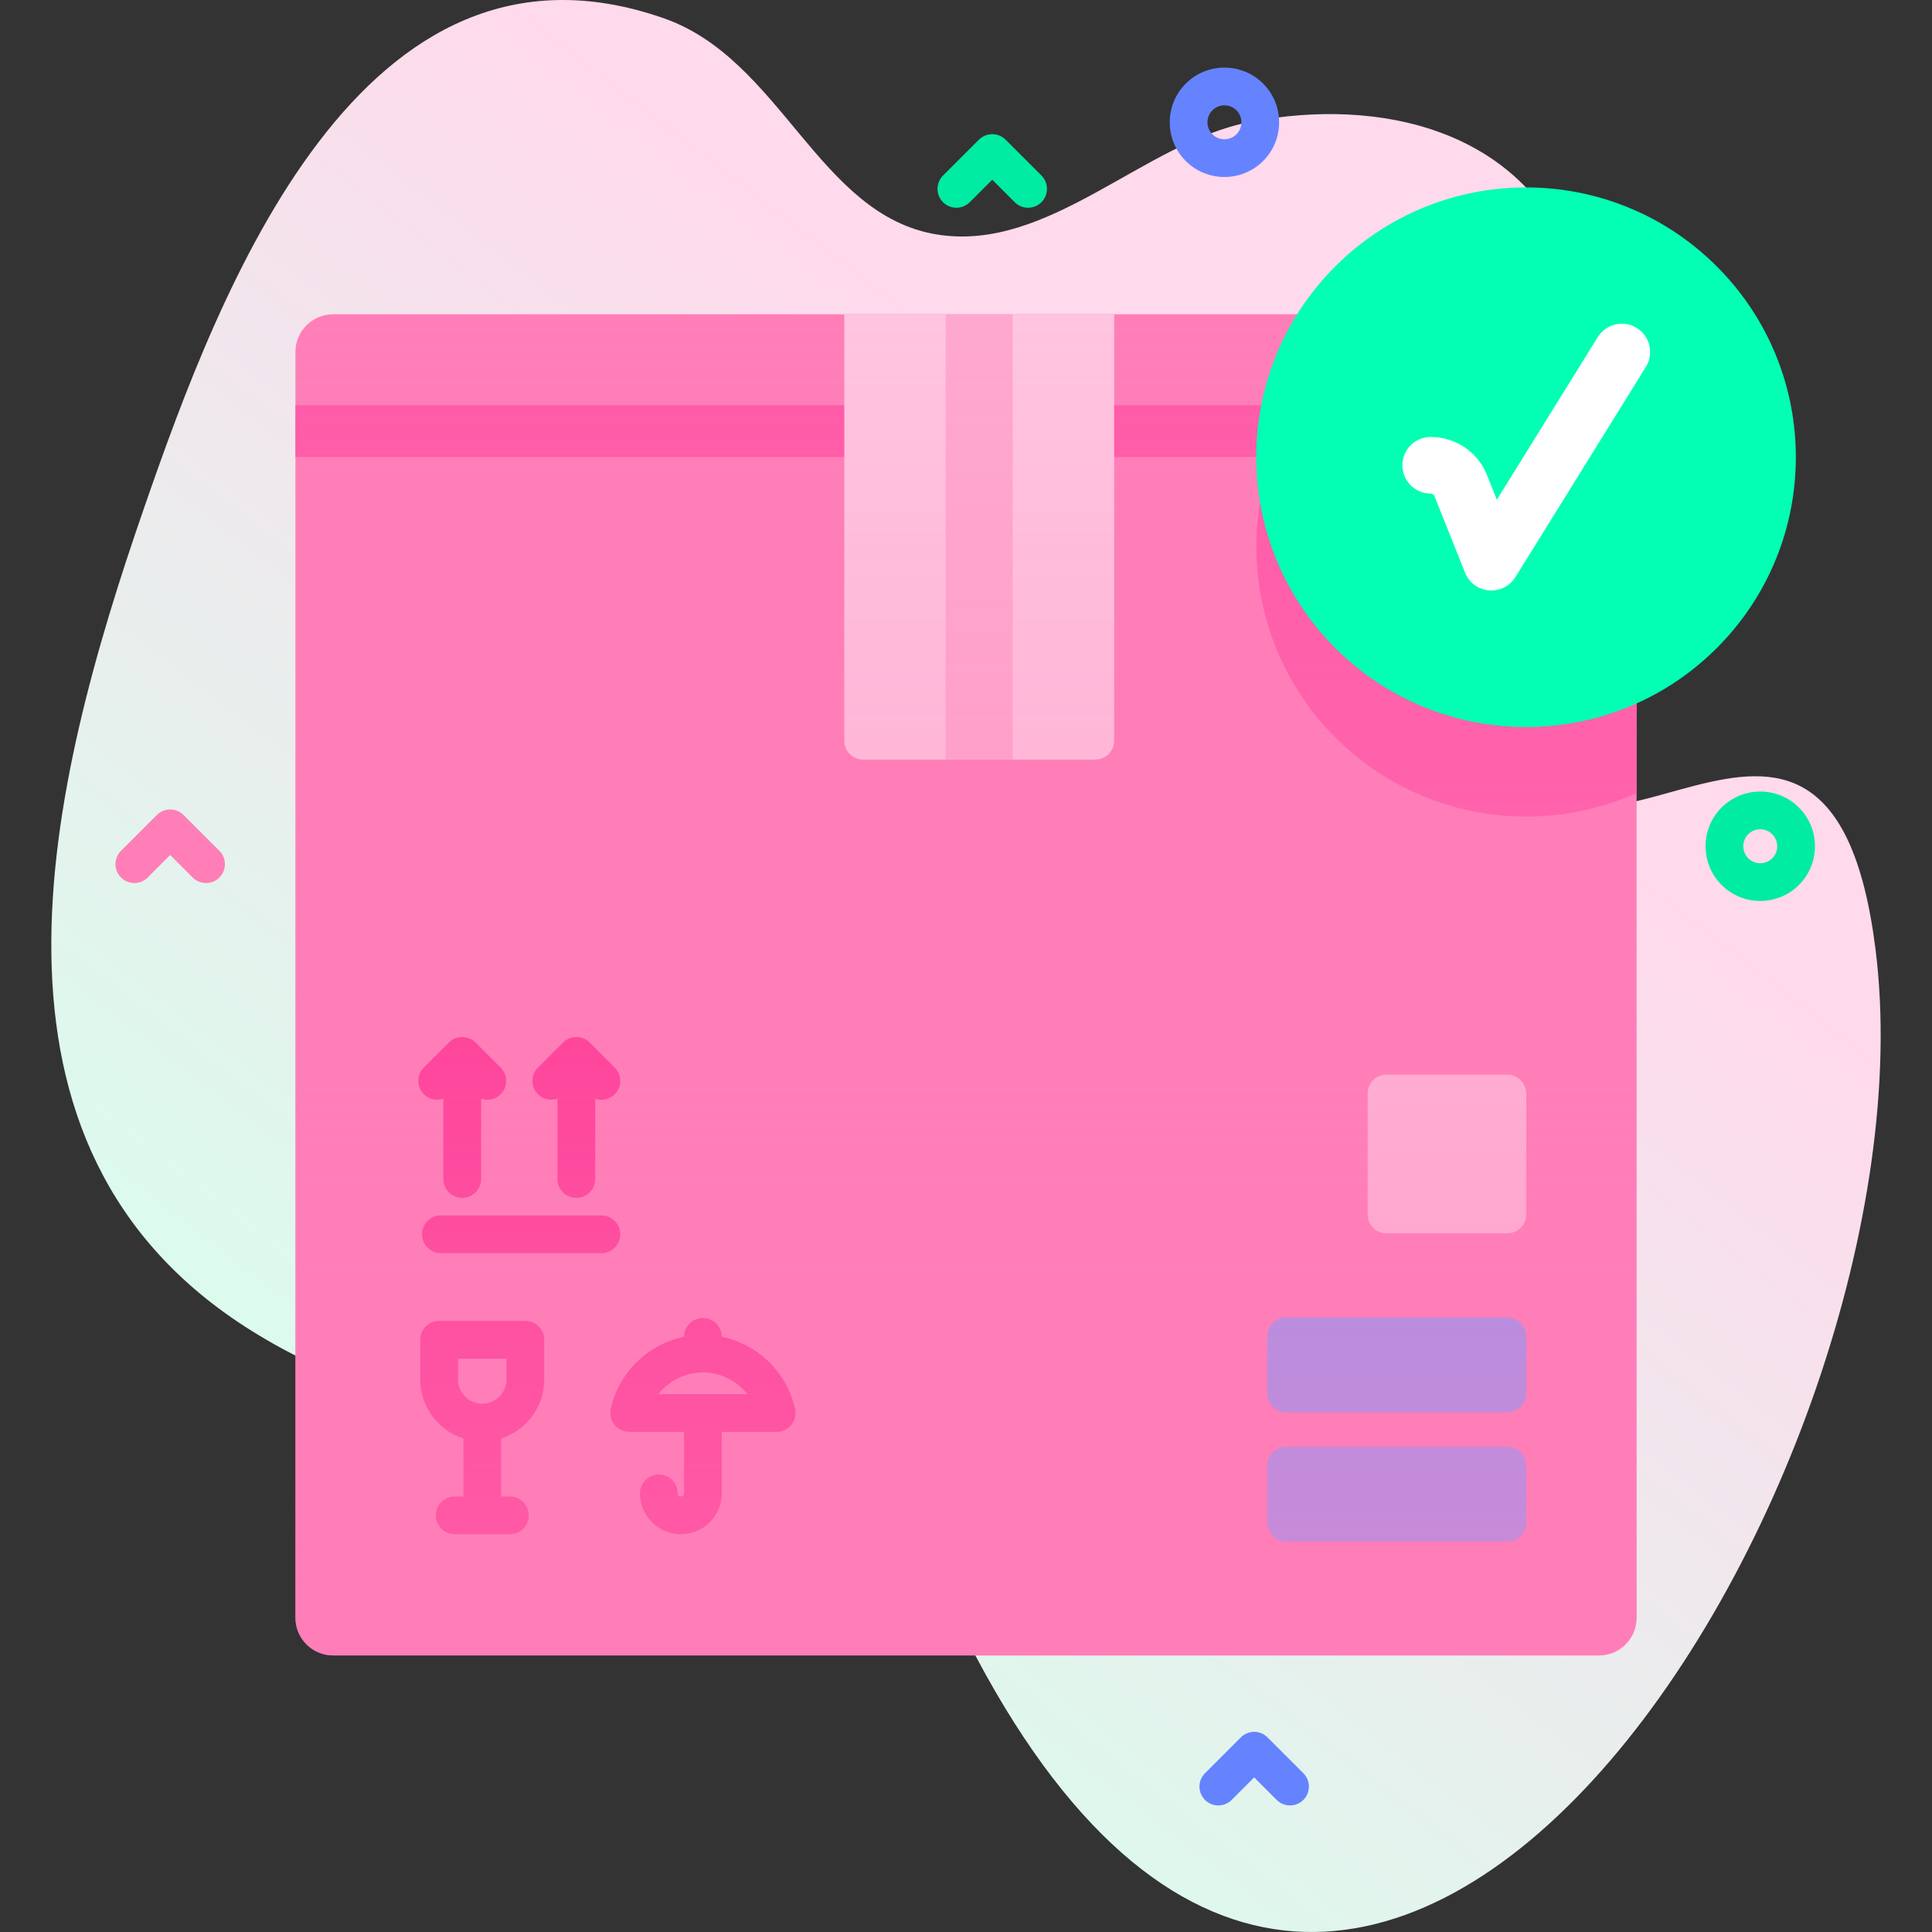 <svg id="Capa_1" enable-background="new 0 0 512 512" height="512" viewBox="0 0 512 512" width="512" xmlns="http://www.w3.org/2000/svg" xmlns:xlink="http://www.w3.org/1999/xlink"><rect x="0" y="0" width="512" height="512" fill="#333333" stroke="none"/><linearGradient id="SVGID_1_" gradientUnits="userSpaceOnUse" x1="125.669" x2="334.669" y1="420.174" y2="150.174"><stop offset=".011" stop-color="#dafced"/><stop offset=".381" stop-color="#e7f0ed"/><stop offset="1" stop-color="#ffd9ec"/></linearGradient><linearGradient id="SVGID_2_" gradientUnits="userSpaceOnUse" x1="256" x2="256" y1="83.29" y2="438.71"><stop offset=".003" stop-color="#ff7eb8" stop-opacity="0"/><stop offset="1" stop-color="#ff7eb8" stop-opacity=".6"/></linearGradient><g><g><path d="m38.145 134.71c19.974-57.707 57.562-157.818 137.712-129.893 31.204 10.872 41.003 52.164 72.37 57.311 29.626 4.861 54.704-24.255 82.89-29.777 35.014-6.859 72.067 2.317 85.37 36.48 15.916 40.874-30.997 86.737-19.655 124.061 18.708 61.564 87.863-40.471 100.228 58.88 17.304 139.025-136.801 386.519-240.619 182.998-52.643-103.199-107.816-30.825-189.876-82.161-77.92-48.745-53.804-144.565-28.42-217.899z" fill="url(#SVGID_1_)"/></g><g><g><path d="m433.71 93.29v335.42c0 5.53-4.47 10-10 10h-335.42c-5.53 0-10-4.47-10-10v-335.42c0-5.53 4.47-10 10-10h335.42c5.53 0 10 4.47 10 10z" fill="#ff7eb8"/><path d="m433.71 93.29v116.87c-8.92 4.01-18.82 6.24-29.24 6.24-39.5 0-71.52-32.02-71.52-71.51 0-26.22 14.11-49.15 35.16-61.6h55.6c5.53 0 10 4.47 10 10z" fill="#ff5ba8"/><path d="m78.29 107.37h355.42v13.77h-355.42z" fill="#ff5ba8"/><path d="m290.263 201.303h-61.517c-2.761 0-5-2.239-5-5v-113.016h71.517v113.016c0 2.761-2.238 5-5 5z" fill="#ffc4df"/><path d="m250.62 83.29h17.76v118.01h-17.76z" fill="#ffa8cf"/><g fill="#8399fe"><path d="m399.471 374.296h-58.617c-2.762 0-5-2.238-5-5v-15.127c0-2.761 2.238-5 5-5h58.617c2.761 0 5 2.239 5 5v15.127c0 2.761-2.239 5-5 5z"/><path d="m399.471 408.535h-58.617c-2.762 0-5-2.238-5-5v-15.127c0-2.761 2.238-5 5-5h58.617c2.761 0 5 2.239 5 5v15.127c0 2.761-2.239 5-5 5z"/></g><g fill="#fe2c8f"><path d="m210.703 373.406c-2.108-9.745-9.916-17.188-19.428-19.158-.025-2.74-2.25-4.955-4.995-4.955-2.746 0-4.97 2.215-4.995 4.955-9.512 1.969-17.319 9.412-19.428 19.157-.32 1.477.046 3.02.995 4.197.949 1.176 2.38 1.86 3.892 1.86h14.537v16.286c0 .462-.376.838-.838.838s-.839-.376-.839-.838c0-2.761-2.239-5-5-5s-5 2.239-5 5c0 5.976 4.862 10.838 10.839 10.838 5.976 0 10.838-4.862 10.838-10.838v-16.286h14.537c1.512 0 2.942-.684 3.892-1.86.947-1.176 1.313-2.718.993-4.196zm-36.209-3.943c2.782-3.522 7.094-5.747 11.785-5.747s9.003 2.225 11.786 5.747z"/><path d="m139.228 350.056h-22.849c-2.761 0-5 2.239-5 5v10.527c0 7.313 4.806 13.519 11.424 15.64v15.365h-2.313c-2.761 0-5 2.239-5 5s2.239 5 5 5h14.626c2.761 0 5-2.239 5-5s-2.239-5-5-5h-2.313v-15.365c6.618-2.121 11.424-8.328 11.424-15.64v-10.527c.001-2.762-2.238-5-4.999-5zm-5 15.526c0 3.542-2.882 6.424-6.424 6.424s-6.424-2.882-6.424-6.424v-5.527h12.849v5.527z"/><path d="m117.496 291.154v21.304c0 2.761 2.239 5 5 5s5-2.239 5-5v-21.304c.531.184 1.083.294 1.639.294 1.28 0 2.56-.488 3.536-1.464 1.953-1.953 1.953-5.119 0-7.071l-6.639-6.639c-1.878-1.922-5.193-1.922-7.071 0l-6.639 6.639c-1.953 1.953-1.953 5.119 0 7.071 1.4 1.4 3.42 1.779 5.174 1.17z"/><path d="m147.737 291.154v21.304c0 2.761 2.239 5 5 5s5-2.239 5-5v-21.304c.531.184 1.083.294 1.639.294 1.28 0 2.56-.488 3.536-1.464 1.953-1.953 1.953-5.119-.001-7.071l-6.638-6.638c-1.874-1.926-5.196-1.921-7.072-.001l-6.639 6.639c-1.953 1.953-1.953 5.119 0 7.071 1.402 1.4 3.422 1.779 5.175 1.17z"/><path d="m164.376 327.104c0-2.761-2.239-5-5-5h-42.542c-2.761 0-5 2.239-5 5s2.239 5 5 5h42.542c2.762 0 5-2.239 5-5z"/></g><path d="m399.471 326.85h-32.04c-2.761 0-5-2.238-5-5v-32.04c0-2.762 2.239-5 5-5h32.04c2.761 0 5 2.238 5 5v32.04c0 2.762-2.239 5-5 5z" fill="#ffc4df"/><path d="m433.71 93.29v335.42c0 5.53-4.47 10-10 10h-335.42c-5.53 0-10-4.47-10-10v-335.42c0-5.53 4.47-10 10-10h335.42c5.53 0 10 4.47 10 10z" fill="url(#SVGID_2_)"/><g><ellipse cx="404.471" cy="121.14" fill="#02ffb3" rx="71.517" ry="71.517" transform="matrix(.707 -.707 .707 .707 32.808 321.485)"/></g><g><path d="m395.228 156.493c-.219 0-.438-.009-.657-.029-2.818-.247-5.258-2.059-6.309-4.686l-8.117-20.294c-.164-.412-.558-.678-1.001-.678-4.143 0-7.5-3.358-7.5-7.5s3.357-7.5 7.5-7.5c6.612 0 12.473 3.967 14.929 10.107l2.606 6.516 26.748-43.098c2.185-3.52 6.809-4.601 10.327-2.417 3.52 2.184 4.602 6.808 2.417 10.328l-34.573 55.706c-1.375 2.217-3.793 3.545-6.37 3.545z" fill="#fff"/></g></g><path d="m324.49 46.902c-3.713 0-7.426-1.414-10.253-4.24-5.653-5.654-5.653-14.853 0-20.506 5.653-5.654 14.853-5.653 20.506 0 5.653 5.654 5.653 14.853 0 20.506-2.826 2.827-6.54 4.24-10.253 4.24zm0-18.991c-1.153 0-2.305.438-3.182 1.316-1.755 1.754-1.755 4.609 0 6.364 1.753 1.754 4.609 1.755 6.364 0 1.755-1.754 1.755-4.609 0-6.364-.877-.877-2.029-1.316-3.182-1.316z" fill="#6583fe"/><path d="m466.488 238.764c-3.874 0-7.515-1.508-10.253-4.248-5.653-5.653-5.653-14.852 0-20.505 5.654-5.654 14.853-5.654 20.506 0 5.653 5.654 5.653 14.853 0 20.506-2.739 2.738-6.38 4.247-10.253 4.247zm-.001-18.998c-1.152 0-2.305.438-3.182 1.316-1.754 1.754-1.754 4.609 0 6.364.85.851 1.98 1.318 3.182 1.318s2.332-.468 3.182-1.318c1.754-1.755 1.754-4.61 0-6.365-.877-.877-2.029-1.315-3.182-1.315z" fill="#00eca2"/><path d="m54.602 234.014c-1.28 0-2.559-.488-3.536-1.464l-5.964-5.964-5.964 5.964c-1.953 1.952-5.118 1.952-7.071 0-1.953-1.953-1.953-5.119 0-7.071l9.5-9.5c1.953-1.952 5.118-1.952 7.071 0l9.5 9.5c1.953 1.953 1.953 5.119 0 7.071-.977.975-2.256 1.464-3.536 1.464z" fill="#ff7eb8"/><path d="m272.455 55.054c-1.28 0-2.559-.488-3.536-1.464l-5.964-5.964-5.964 5.964c-1.953 1.952-5.118 1.952-7.071 0-1.953-1.953-1.953-5.119 0-7.071l9.5-9.5c1.953-1.952 5.118-1.952 7.071 0l9.5 9.5c1.953 1.953 1.953 5.119 0 7.071-.977.975-2.257 1.464-3.536 1.464z" fill="#00eca2"/><path d="m341.871 478.46c-1.28 0-2.559-.488-3.536-1.464l-5.964-5.964-5.964 5.964c-1.953 1.952-5.118 1.952-7.071 0-1.953-1.953-1.953-5.119 0-7.071l9.5-9.5c1.953-1.952 5.118-1.952 7.071 0l9.5 9.5c1.953 1.953 1.953 5.119 0 7.071-.977.976-2.256 1.464-3.536 1.464z" fill="#6583fe"/></g></g></svg>